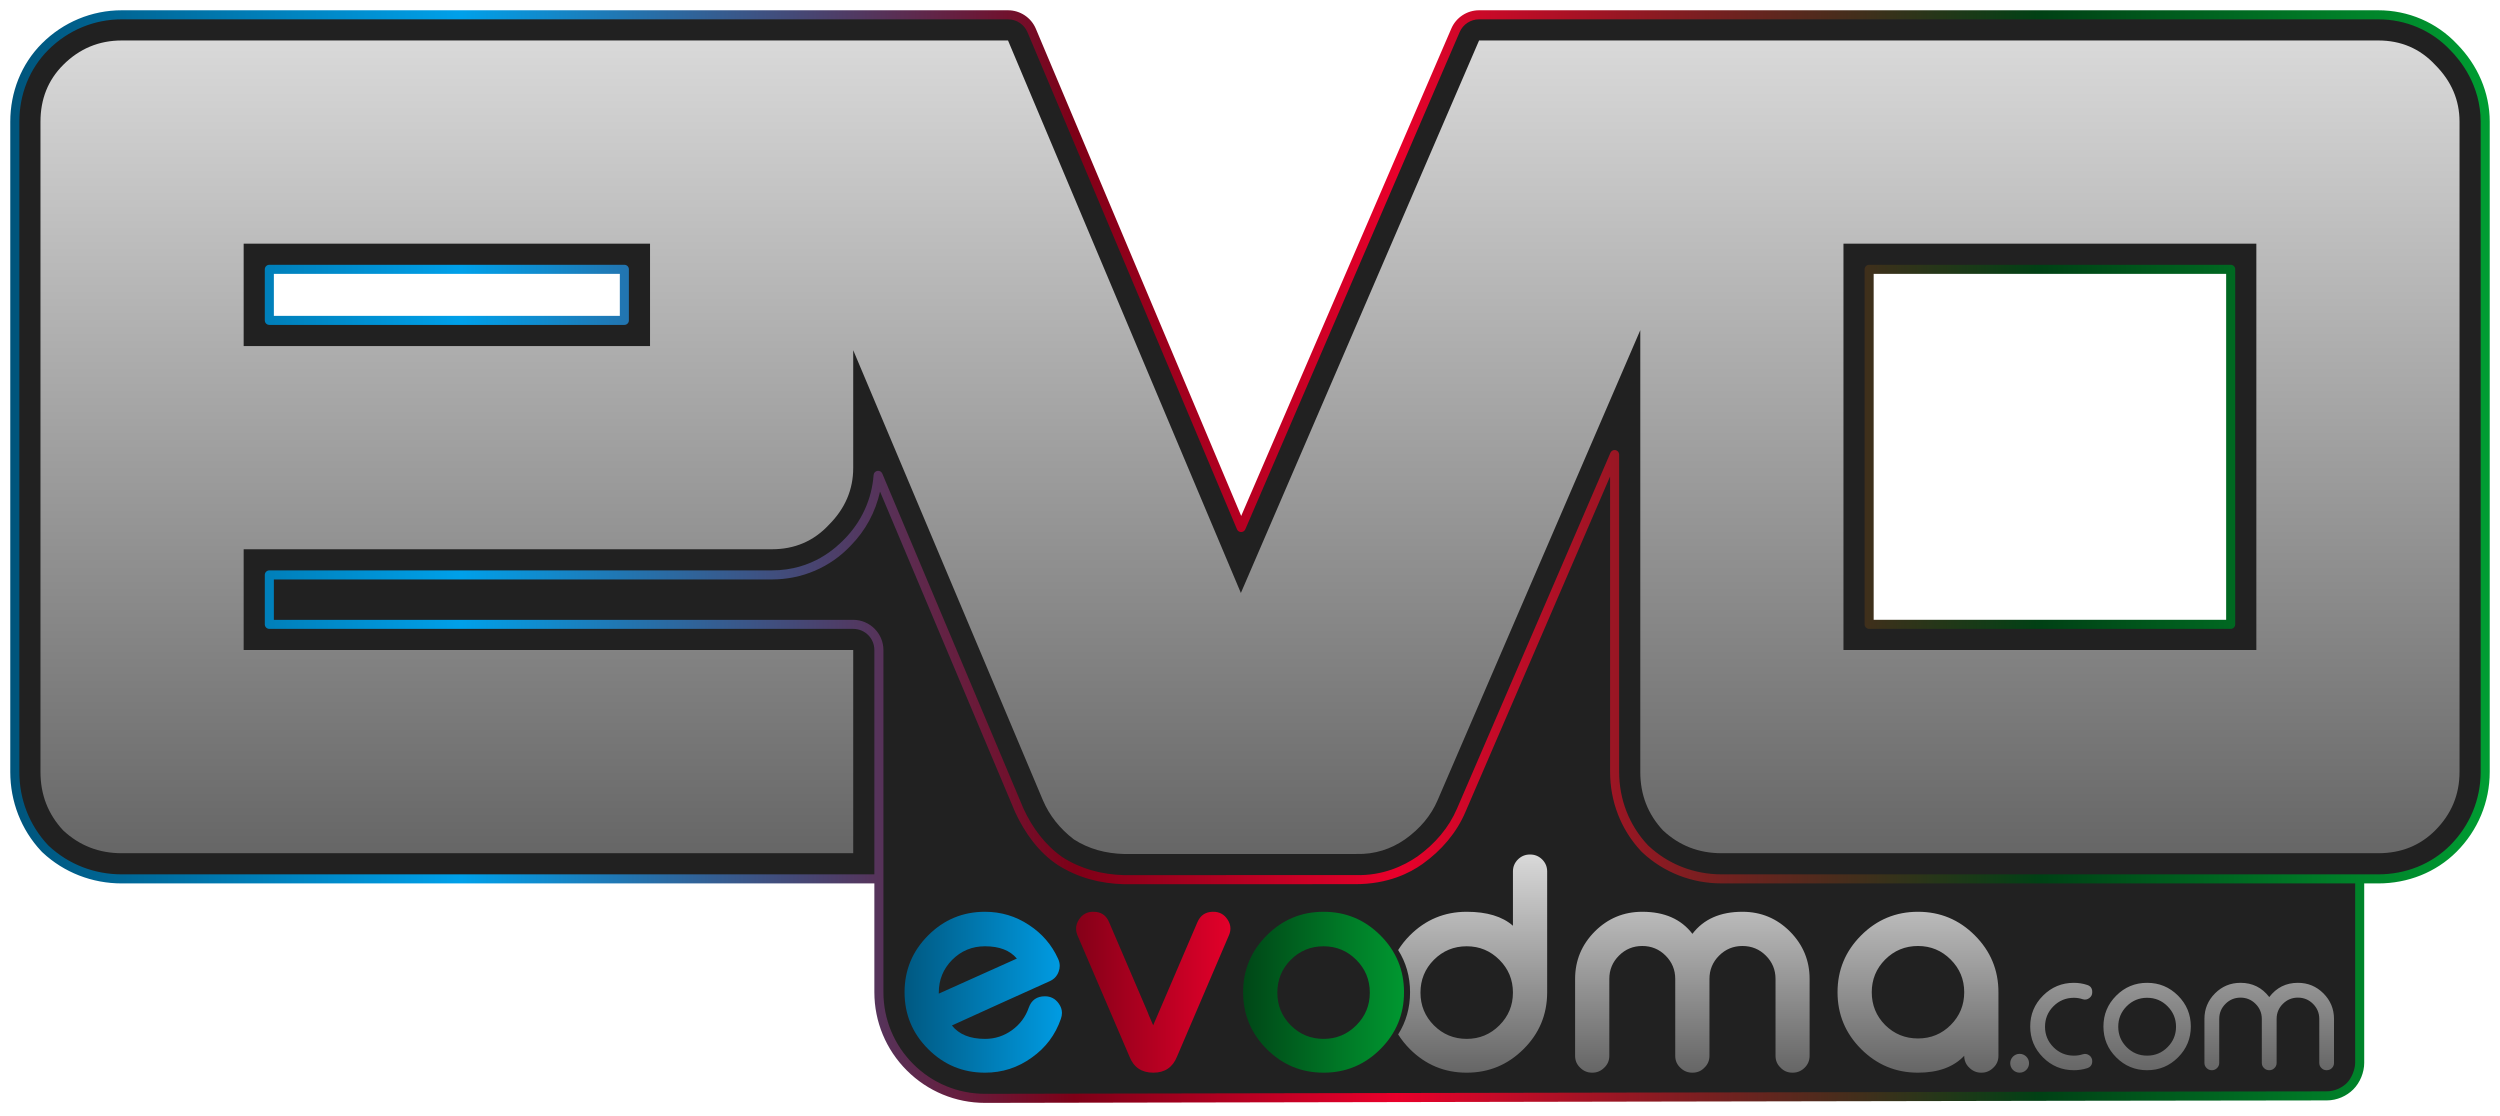<?xml version="1.0" encoding="UTF-8" standalone="no"?>
<!-- Created with Inkscape (http://www.inkscape.org/) -->

<svg
   width="876.107mm"
   height="391.096mm"
   viewBox="0 0 876.107 391.096"
   version="1.1"
   id="svg5"
   xml:space="preserve"
   sodipodi:docname="evo-DMA-rework-main.svg"
   inkscape:version="1.3.2 (091e20e, 2023-11-25, custom)"
   xmlns:inkscape="http://www.inkscape.org/namespaces/inkscape"
   xmlns:sodipodi="http://sodipodi.sourceforge.net/DTD/sodipodi-0.dtd"
   xmlns:xlink="http://www.w3.org/1999/xlink"
   xmlns="http://www.w3.org/2000/svg"
   xmlns:svg="http://www.w3.org/2000/svg"><sodipodi:namedview
     id="namedview1"
     pagecolor="#505050"
     bordercolor="#ffffff"
     borderopacity="1"
     inkscape:showpageshadow="0"
     inkscape:pageopacity="0"
     inkscape:pagecheckerboard="1"
     inkscape:deskcolor="#505050"
     inkscape:document-units="mm"
     showgrid="false"
     inkscape:zoom="4.672714"
     inkscape:cx="3323.4433"
     inkscape:cy="122.5198"
     inkscape:window-width="5027"
     inkscape:window-height="1417"
     inkscape:window-x="2645"
     inkscape:window-y="-8"
     inkscape:window-maximized="1"
     inkscape:current-layer="svg5" /><defs
     id="defs2"><linearGradient
       id="linearGradient5"><stop
         style="stop-color:#004115;stop-opacity:1;"
         offset="0"
         id="stop5" /><stop
         style="stop-color:#009d32;stop-opacity:1;"
         offset="1"
         id="stop6" /></linearGradient><linearGradient
       id="linearGradient3"><stop
         style="stop-color:#7e0017;stop-opacity:1;"
         offset="0"
         id="stop3" /><stop
         style="stop-color:#e9002b;stop-opacity:1;"
         offset="1"
         id="stop4" /></linearGradient><linearGradient
       id="linearGradient1"><stop
         style="stop-color:#00547b;stop-opacity:1;"
         offset="0"
         id="stop1" /><stop
         style="stop-color:#00a0e9;stop-opacity:1;"
         offset="1"
         id="stop2" /></linearGradient><linearGradient
       id="linearGradient26"><stop
         style="stop-color:#00547b;stop-opacity:1"
         offset="0"
         id="stop21" /><stop
         style="stop-color:#00a0e9;stop-opacity:1"
         offset="0.182"
         id="stop22" /><stop
         style="stop-color:#7e0017;stop-opacity:1"
         offset="0.429"
         id="stop23" /><stop
         style="stop-color:#e9002b;stop-opacity:1"
         offset="0.559"
         id="stop24" /><stop
         style="stop-color:#004115;stop-opacity:1"
         offset="0.819"
         id="stop25" /><stop
         style="stop-color:#009d32;stop-opacity:1"
         offset="1"
         id="stop26" /></linearGradient><linearGradient
       id="linearGradient97"><stop
         style="stop-color:#d9d9d9;stop-opacity:1;"
         offset="0"
         id="stop96" /><stop
         style="stop-color:#666666;stop-opacity:1;"
         offset="1"
         id="stop97" /></linearGradient><linearGradient
       xlink:href="#linearGradient97"
       id="linearGradient30"
       x1="-679.865"
       y1="-2131.687"
       x2="-679.865"
       y2="-1846.591"
       gradientUnits="userSpaceOnUse"
       gradientTransform="translate(1082.458,2145.87)" /><linearGradient
       xlink:href="#linearGradient97"
       id="linearGradient32"
       x1="-537.038"
       y1="-1846.591"
       x2="-537.038"
       y2="-1770.391"
       gradientUnits="userSpaceOnUse"
       gradientTransform="translate(1087.95,2145.87)" /><linearGradient
       xlink:href="#linearGradient1"
       id="linearGradient2"
       x1="-769.134"
       y1="-1797.65"
       x2="-706.627"
       y2="-1797.65"
       gradientUnits="userSpaceOnUse"
       gradientTransform="translate(1082.458,2145.87)" /><linearGradient
       xlink:href="#linearGradient3"
       id="linearGradient4"
       x1="-708.955"
       y1="-1797.65"
       x2="-647.668"
       y2="-1797.65"
       gradientUnits="userSpaceOnUse"
       gradientTransform="translate(1082.458,2145.87)" /><linearGradient
       xlink:href="#linearGradient5"
       id="linearGradient6"
       x1="-650.568"
       y1="-1797.65"
       x2="-586.675"
       y2="-1797.65"
       gradientUnits="userSpaceOnUse"
       gradientTransform="translate(1082.458,2145.87)" /><linearGradient
       inkscape:collect="always"
       xlink:href="#linearGradient26"
       id="linearGradient8"
       x1="3.6"
       y1="195.048"
       x2="872.507"
       y2="195.048"
       gradientUnits="userSpaceOnUse" /></defs><path
     id="path25"
     style="font-size:412.091px;line-height:1.25;font-family:Makhina;-inkscape-font-specification:Makhina;fill:#212121;fill-opacity:1;stroke:none;stroke-width:3.175;stroke-linecap:round;stroke-linejoin:round;stroke-opacity:1"
     d="m 833.442,307.999 c 9.975,0 19.392,-3.705 26.299,-10.611 7.181,-7.181 11.178,-16.752 11.178,-26.867 V 42.665 c 0,-9.787 -4.034,-19.074 -11.07,-26.17 C 853.007,9.224 843.509,5.188 833.442,5.188 H 518.329 c -3.592,10e-5 -6.84,2.137 -8.262,5.436 L 434.95,184.864 361.542,10.69 C 360.136,7.356 356.87,5.189 353.252,5.188 H 42.665 c -10.117,0 -19.687,4 -26.867,11.18 -6.907,6.907 -10.609,16.325 -10.609,26.299 v 227.856 c 0,9.974 3.649,19.418 10.395,26.645 0.141,0.151 0.287,0.297 0.438,0.438 7.226,6.745 16.669,10.396 26.645,10.396 h 265.335 v 39.72 c 0,9.895 3.898,19.275 10.906,26.283 7.008,7.008 16.388,10.906 26.283,10.906 12.394,0 424.786,-0.868 470.194,-0.868 3.174,0 6.192,-1.401 8.184,-3.393 2.029,-2.03 3.365,-5.383 3.365,-8.156 V 308.001 Z M 94.385,94.385 H 218.803 v 17.896 H 94.385 Z m 560.641,0 H 781.723 V 218.803 H 655.026 Z" /><path
     id="path1"
     style="font-weight:normal;font-size:412.091px;line-height:1.25;font-family:Makhina;-inkscape-font-specification:Makhina;fill:url(#linearGradient30);fill-opacity:1;stroke:none;stroke-width:6.405;stroke-linecap:round;stroke-linejoin:round;stroke-miterlimit:4;stroke-dasharray:none;stroke-opacity:1"
     d="m 42.665,14.183 c -7.975,0 -14.81,2.848 -20.507,8.545 -5.317,5.317 -7.975,11.962 -7.975,19.937 v 227.856 c 0,7.975 2.658,14.81 7.975,20.507 5.696,5.317 12.532,7.976 20.507,7.976 h 256.338 v -71.205 H 85.389 v -35.317 h 185.132 c 7.975,0 14.62,-2.848 19.937,-8.545 5.696,-5.697 8.545,-12.343 8.545,-19.938 v -41.278 l 66.492,157.761 c 2.279,5.316 5.886,9.874 10.823,13.671 5.317,3.418 11.206,4.943 17.659,5.126 l 81.322,-0.012 c 6.453,0.183 12.152,-1.709 17.089,-5.127 5.317,-3.798 9.115,-8.354 11.393,-13.671 l 71.044,-164.765 v 154.816 c 0,7.975 2.659,14.81 7.975,20.507 5.696,5.317 12.532,7.976 20.507,7.976 h 230.134 c 7.975,0 14.62,-2.659 19.937,-7.976 5.697,-5.696 8.545,-12.532 8.545,-20.507 V 42.664 c 0,-7.595 -2.848,-14.24 -8.545,-19.937 -5.317,-5.696 -11.962,-8.545 -19.937,-8.545 h -315.112 l -83.474,193.622 -81.603,-193.622 z m 42.724,71.205 h 142.41 v 35.887 H 85.389 Z m 560.642,0 h 144.688 v 142.41 h -144.688 z" /><path
     id="text2"
     style="font-size:91.572px;font-family:'Typo Round Bold Demo';-inkscape-font-specification:'Typo Round Bold Demo';fill:url(#linearGradient32);stroke-width:100.244;stroke-linecap:round;stroke-linejoin:round;paint-order:stroke fill markers"
     d="m 536.122,299.458 c -1.599,0 -2.986,0.571 -4.16,1.713 -1.175,1.175 -1.762,2.578 -1.762,4.21 v 19.041 c -3.72,-3.263 -9.121,-4.895 -16.202,-4.895 -7.766,0 -14.407,2.757 -19.922,8.272 -1.612,1.612 -2.96,3.332 -4.101,5.137 2.761,4.368 4.171,9.288 4.171,14.783 0,5.496 -1.41,10.416 -4.171,14.785 1.141,1.805 2.489,3.526 4.101,5.138 5.515,5.515 12.156,8.272 19.922,8.272 7.734,0 14.357,-2.741 19.872,-8.223 5.515,-5.449 8.289,-12.057 8.321,-19.824 V 305.381 c 0,-1.632 -0.587,-3.035 -1.762,-4.21 -1.175,-1.142 -2.562,-1.713 -4.16,-1.713 z m 39.403,20.069 c -6.494,0 -12.041,2.3 -16.642,6.901 -4.601,4.634 -6.901,10.181 -6.901,16.642 v 26.921 c 0,1.664 0.587,3.051 1.762,4.16 1.175,1.175 2.562,1.762 4.16,1.762 h 0.147 c 1.599,0 2.986,-0.588 4.16,-1.762 1.175,-1.109 1.762,-2.496 1.762,-4.16 v -26.921 c 0,-3.198 1.126,-5.923 3.378,-8.174 2.252,-2.252 4.976,-3.377 8.174,-3.377 3.198,0 5.923,1.125 8.174,3.377 2.252,2.252 3.377,4.976 3.377,8.174 v 26.921 c 0,1.664 0.587,3.051 1.762,4.16 1.175,1.175 2.578,1.762 4.21,1.762 h 0.098 c 1.664,0 3.051,-0.588 4.16,-1.762 1.175,-1.109 1.762,-2.496 1.762,-4.16 v -26.921 c 0,-3.198 1.126,-5.923 3.378,-8.174 2.252,-2.252 4.976,-3.377 8.174,-3.377 3.231,0 5.971,1.125 8.223,3.377 2.252,2.252 3.378,4.976 3.378,8.174 v 26.921 c 0,1.664 0.587,3.051 1.762,4.16 1.109,1.175 2.496,1.762 4.16,1.762 h 0.098 c 1.632,0 3.035,-0.588 4.21,-1.762 1.142,-1.142 1.713,-2.529 1.713,-4.16 v -26.921 c 0,-6.461 -2.3,-12.008 -6.901,-16.642 -4.601,-4.601 -10.148,-6.901 -16.642,-6.901 -7.766,0 -13.607,2.578 -17.523,7.733 -3.948,-5.156 -9.806,-7.733 -17.572,-7.733 z m 96.621,0 c -7.766,0 -14.407,2.757 -19.922,8.272 -5.515,5.515 -8.272,12.156 -8.272,19.922 0,7.766 2.757,14.407 8.272,19.921 5.515,5.515 12.156,8.272 19.922,8.272 7.081,0 12.482,-1.974 16.202,-5.923 0,1.664 0.587,3.051 1.762,4.16 1.175,1.175 2.562,1.762 4.16,1.762 h 0.147 c 1.599,0 2.986,-0.588 4.16,-1.762 1.175,-1.109 1.762,-2.496 1.762,-4.16 v -22.27 c 0,-7.766 -2.758,-14.407 -8.272,-19.922 -5.515,-5.515 -12.155,-8.272 -19.921,-8.272 z m 0,11.992 c 4.471,0 8.288,1.582 11.454,4.747 3.165,3.165 4.748,6.984 4.748,11.454 0,4.503 -1.583,8.337 -4.748,11.502 -3.133,3.133 -6.95,4.699 -11.454,4.699 -4.503,0 -8.337,-1.566 -11.503,-4.699 -3.133,-3.165 -4.699,-6.999 -4.699,-11.502 0,-4.47 1.566,-8.289 4.699,-11.454 3.165,-3.165 7,-4.747 11.503,-4.747 z m -158.148,0.098 c 4.471,0 8.288,1.583 11.454,4.748 3.165,3.165 4.748,7 4.748,11.503 0,4.47 -1.583,8.288 -4.748,11.454 -3.165,3.165 -6.983,4.747 -11.454,4.747 -4.503,0 -8.337,-1.582 -11.503,-4.747 -3.133,-3.165 -4.699,-6.983 -4.699,-11.454 0,-4.503 1.566,-8.338 4.699,-11.503 3.165,-3.165 7,-4.748 11.503,-4.748 z m 212.789,12.807 c -4.226,0 -7.834,1.496 -10.825,4.487 -2.992,2.991 -4.488,6.6 -4.488,10.826 0,4.226 1.496,7.834 4.488,10.825 2.991,2.991 6.6,4.488 10.825,4.488 1.589,0 3.132,-0.234 4.628,-0.701 1.197,-0.393 1.795,-1.206 1.795,-2.44 0,-0.879 -0.346,-1.571 -1.038,-2.075 -0.71,-0.505 -1.477,-0.626 -2.3,-0.364 -0.991,0.318 -2.019,0.476 -3.085,0.476 -2.805,0 -5.198,-0.991 -7.179,-2.972 -1.963,-1.982 -2.945,-4.366 -2.945,-7.152 0,-2.804 0.981,-5.198 2.945,-7.18 1.982,-1.982 4.375,-2.972 7.179,-2.972 1.066,0 2.094,0.168 3.085,0.504 0.823,0.262 1.589,0.131 2.3,-0.392 0.692,-0.505 1.038,-1.187 1.038,-2.047 v -0.141 c 0,-1.253 -0.598,-2.066 -1.795,-2.44 -1.496,-0.486 -3.038,-0.729 -4.628,-0.729 z m 25.661,0 c -4.225,0 -7.834,1.496 -10.825,4.487 -2.991,2.991 -4.488,6.6 -4.488,10.826 0,4.226 1.496,7.834 4.488,10.825 2.992,2.991 6.6,4.488 10.825,4.488 4.225,0 7.834,-1.496 10.826,-4.488 2.992,-2.991 4.487,-6.6 4.487,-10.825 0,-4.226 -1.496,-7.834 -4.487,-10.826 -2.991,-2.991 -6.6,-4.487 -10.826,-4.487 z m 32.729,0 c -3.496,0 -6.479,1.234 -8.947,3.702 -2.468,2.487 -3.702,5.468 -3.702,8.946 v 15.425 c 0,0.711 0.252,1.309 0.757,1.795 0.505,0.505 1.103,0.757 1.795,0.757 h 0.084 c 0.692,0 1.29,-0.253 1.795,-0.757 0.505,-0.486 0.758,-1.084 0.758,-1.795 v -15.425 c 10e-6,-2.057 0.729,-3.814 2.187,-5.272 1.458,-1.458 3.216,-2.188 5.273,-2.188 2.057,0 3.814,0.729 5.273,2.188 1.458,1.458 2.187,3.216 2.187,5.272 v 15.425 c 0,0.711 0.252,1.309 0.757,1.795 0.505,0.505 1.113,0.757 1.823,0.757 h 0.056 c 0.71,0 1.309,-0.253 1.795,-0.757 0.505,-0.486 0.757,-1.084 0.757,-1.795 v -15.425 c 0,-2.057 0.729,-3.814 2.187,-5.272 1.458,-1.458 3.216,-2.188 5.273,-2.188 2.075,0 3.842,0.729 5.3,2.188 1.458,1.458 2.187,3.216 2.187,5.272 v 15.425 c 0,0.711 0.253,1.309 0.758,1.795 0.486,0.505 1.084,0.757 1.795,0.757 h 0.056 c 0.71,0 1.318,-0.253 1.823,-0.757 0.486,-0.486 0.729,-1.084 0.729,-1.795 v -15.425 c 0,-3.478 -1.234,-6.46 -3.702,-8.946 -2.468,-2.468 -5.45,-3.702 -8.947,-3.702 -4.169,0 -7.516,1.664 -10.04,4.992 -2.543,-3.328 -5.899,-4.992 -10.068,-4.992 z m -32.729,5.245 c 2.805,0 5.188,0.991 7.152,2.972 1.982,1.982 2.973,4.375 2.973,7.18 0,2.786 -0.991,5.17 -2.973,7.152 -1.963,1.982 -4.347,2.972 -7.152,2.972 -2.805,0 -5.198,-0.991 -7.179,-2.972 -1.963,-1.982 -2.945,-4.366 -2.945,-7.152 0,-2.804 0.981,-5.198 2.945,-7.18 1.982,-1.982 4.375,-2.972 7.179,-2.972 z m -44.68,19.645 c -1.822,0 -3.3,1.477 -3.3,3.3 3e-5,1.822 1.478,3.3 3.3,3.3 1.822,0 3.3,-1.477 3.3,-3.3 -3e-5,-1.822 -1.477,-3.3 -3.3,-3.3 z" /><path
     id="path5"
     style="font-size:91.572px;font-family:'Typo Round Bold Demo';-inkscape-font-specification:'Typo Round Bold Demo';fill:url(#linearGradient6);fill-opacity:1;stroke-width:100.244;stroke-linecap:round;stroke-linejoin:round;paint-order:stroke fill markers"
     d="m 463.837,319.526 c -7.766,0 -14.407,2.757 -19.922,8.272 -5.515,5.515 -8.272,12.156 -8.272,19.922 0,7.766 2.757,14.407 8.272,19.921 5.515,5.515 12.156,8.272 19.922,8.272 7.766,0 14.407,-2.757 19.921,-8.272 5.515,-5.515 8.272,-12.155 8.272,-19.921 0,-7.766 -2.757,-14.407 -8.272,-19.922 -5.515,-5.515 -12.155,-8.272 -19.921,-8.272 z m 0,12.09 c 4.471,0 8.288,1.582 11.454,4.747 3.165,3.165 4.748,7 4.748,11.503 0,4.471 -1.582,8.288 -4.748,11.454 -3.165,3.165 -6.983,4.748 -11.454,4.748 -4.503,0 -8.337,-1.583 -11.503,-4.748 -3.133,-3.165 -4.699,-6.983 -4.699,-11.454 0,-4.503 1.566,-8.337 4.699,-11.503 3.165,-3.165 7,-4.747 11.503,-4.747 z" /><path
     style="font-size:91.572px;font-family:'Typo Round Bold Demo';-inkscape-font-specification:'Typo Round Bold Demo';fill:url(#linearGradient4);fill-opacity:1;stroke-width:100.244;stroke-linecap:round;stroke-linejoin:round;paint-order:stroke fill markers"
     d="m 404.121,359.32 15.516,-36.172 c 1.044,-2.415 2.872,-3.622 5.482,-3.622 h 0.099 c 2.121,0 3.769,0.897 4.944,2.692 0.685,1.012 1.028,2.072 1.028,3.182 0,0.783 -0.179,1.583 -0.538,2.398 l -18.159,42.437 c -1.501,3.785 -4.275,5.678 -8.321,5.678 -4.112,0 -6.902,-1.893 -8.37,-5.678 l -18.208,-42.437 c -0.326,-0.816 -0.489,-1.599 -0.489,-2.349 0,-1.109 0.343,-2.186 1.028,-3.231 1.175,-1.795 2.823,-2.692 4.944,-2.692 h 0.147 c 2.61,0 4.422,1.207 5.433,3.622 7.799,18.241 12.302,28.748 13.509,31.522 0,0.131 0.653,1.681 1.958,4.65 z"
     id="path3" /><path
     id="path2"
     style="font-size:91.572px;font-family:'Typo Round Bold Demo';-inkscape-font-specification:'Typo Round Bold Demo';fill:url(#linearGradient2);fill-opacity:1;stroke-width:100.244;stroke-linecap:round;stroke-linejoin:round;paint-order:stroke fill markers"
     d="m 345.189,319.526 c -7.766,0 -14.407,2.757 -19.921,8.272 -5.515,5.515 -8.272,12.156 -8.272,19.922 0,7.766 2.757,14.407 8.272,19.921 5.515,5.515 12.155,8.272 19.921,8.272 6.069,0 11.552,-1.778 16.447,-5.335 4.829,-3.426 8.206,-7.929 10.132,-13.509 0.261,-0.718 0.392,-1.42 0.392,-2.105 0,-1.142 -0.375,-2.235 -1.126,-3.279 -1.207,-1.697 -2.823,-2.545 -4.846,-2.545 -2.839,0 -4.732,1.338 -5.678,4.014 -1.11,3.198 -3.051,5.808 -5.824,7.831 -2.839,2.056 -6.004,3.084 -9.496,3.084 -5.254,0 -9.12,-1.566 -11.6,-4.699 1.599,-0.75 7.016,-3.215 16.251,-7.391 7.44,-3.361 13.444,-6.069 18.012,-8.125 1.534,-0.685 2.578,-1.795 3.133,-3.329 0.261,-0.685 0.392,-1.37 0.392,-2.056 0,-0.848 -0.196,-1.681 -0.588,-2.497 -2.219,-4.895 -5.629,-8.843 -10.23,-11.845 -4.634,-3.067 -9.757,-4.601 -15.37,-4.601 z m 0,12.09 c 5.025,0 8.745,1.436 11.16,4.307 l -27.361,12.286 v -0.343 c 0,-4.503 1.566,-8.337 4.699,-11.503 3.165,-3.165 6.999,-4.747 11.502,-4.747 z" /><path
     id="path1-8-2"
     style="color:#000000;-inkscape-font-specification:Makhina;opacity:1;fill:url(#linearGradient8);fill-opacity:1;stroke:none;stroke-linecap:round;stroke-linejoin:round;-inkscape-stroke:none"
     d="M 42.665,3.6 C 32.13,3.6 22.145,7.774 14.674,15.245 7.458,22.461 3.6,32.3 3.6,42.666 v 227.855 c 0,10.361 3.802,20.207 10.823,27.729 0.166,0.177 0.336,0.348 0.514,0.513 7.522,7.02 17.366,10.825 27.729,10.825 h 263.748 v 38.133 c 0,10.312 4.071,20.104 11.371,27.404 7.301,7.301 17.094,11.371 27.406,11.371 12.468,0 424.806,-0.867 470.194,-0.867 3.641,0 7.011,-1.562 9.306,-3.858 2.401,-2.402 3.83,-5.996 3.83,-9.279 v -62.904 h 4.922 c 10.368,0 20.206,-3.86 27.422,-11.076 7.471,-7.471 11.643,-17.457 11.643,-27.991 V 42.666 c 0,-10.217 -4.217,-19.903 -11.52,-27.273 C 853.845,7.812 843.925,3.602 833.442,3.602 H 518.329 c -4.222,1e-4 -8.048,2.518 -9.719,6.394 L 434.967,180.817 363.004,10.075 c -1.652,-3.918 -5.5,-6.472 -9.752,-6.473 z m 0,3.174 v 0 h 310.588 c 2.984,5e-4 5.667,1.781 6.826,4.531 l 73.408,174.174 c 0.544,1.287 2.365,1.294 2.92,0.012 l 75.117,-174.24 c 1.173,-2.72 3.842,-4.477 6.805,-4.477 h 315.113 c 9.643,0 18.711,3.856 25.25,10.807 3.442,3.442 10.639,12.181 10.639,25.082 v 227.855 c 0,9.697 -3.823,18.854 -10.713,25.744 -6.597,6.597 -15.594,10.146 -25.176,10.146 H 603.307 c -9.588,-1e-4 -18.63,-3.499 -25.561,-9.968 -0.004,0 -0.181,-0.166 -0.362,-0.36 -6.47,-6.931 -9.967,-15.974 -9.967,-25.56 V 159.289 c -2.7e-4,-0.753 -0.53,-1.403 -1.268,-1.554 -0.737,-0.151 -1.479,0.235 -1.777,0.926 l -53.781,124.723 c -2.845,6.637 -7.665,12.33 -13.896,16.781 -4.858,3.339 -12.192,6.77 -21.607,6.503 -114.158,0 21.419,0.012 -81.346,0.012 -7.468,-0.215 -14.88,-2.087 -21.428,-6.295 h -0.004 c -6.057,-4.217 -10.565,-10.347 -13.625,-16.984 -16.495,-39.143 -32.993,-78.284 -49.49,-117.427 -0.647,-1.538 -2.925,-1.164 -3.047,0.5 -0.623,8.444 -4.206,16.383 -10.35,22.578 -2.676,2.676 -10.87,10.836 -25.278,10.836 H 94.385 c -0.877,-2e-4 -1.588,0.711 -1.588,1.587 v 17.326 c -1.9e-4,0.877 0.711,1.588 1.588,1.588 h 204.619 c 4.11,4e-4 7.408,3.298 7.408,7.408 v 78.613 H 42.664 c -9.588,0 -18.63,-3.499 -25.561,-9.968 -0.124,-0.116 -0.245,-0.237 -0.361,-0.362 C 10.273,289.149 6.776,280.107 6.776,270.52 V 42.665 c 0,-9.581 3.547,-18.579 10.145,-25.176 C 23.81,10.599 32.966,6.774 42.664,6.774 Z m 51.72,86.02 c -0.877,1e-4 -1.588,0.711 -1.587,1.588 v 0 17.892 0 c -1.9e-4,0.877 0.711,1.588 1.587,1.588 h 124.418 c 0.877,2e-4 1.588,-0.711 1.588,-1.588 v 0 -17.892 0 c 1.9e-4,-0.877 -0.711,-1.588 -1.588,-1.588 z m 560.641,0 c -0.877,-2e-4 -1.588,0.711 -1.588,1.588 v 0 124.414 0 c 9e-5,0.877 0.711,1.588 1.588,1.587 h 126.697 c 0.877,2e-4 1.588,-0.711 1.588,-1.587 v 0 -124.414 0 c 1.9e-4,-0.877 -0.711,-1.588 -1.588,-1.588 z M 95.973,95.973 h 121.242 v 14.717 H 95.973 Z m 560.641,0 H 780.136 V 217.211 H 656.614 Z m -92.371,71.005 v 103.539 c 0,10.361 3.801,20.206 10.822,27.729 0.166,0.178 0.336,0.348 0.514,0.514 7.521,7.02 17.366,10.824 27.729,10.824 h 222.037 v 62.907 c 0,2.263 -1.243,5.377 -2.9,7.035 -1.688,1.688 -4.354,2.928 -7.061,2.928 -45.428,0 -457.874,0.867 -470.194,0.867 -9.478,0 -18.447,-3.726 -25.162,-10.441 -6.715,-6.715 -10.439,-15.682 -10.439,-25.16 l -5.2e-4,-119.919 c -5.9e-4,-5.826 -4.758,-10.583 -10.584,-10.584 H 95.973 v -14.151 h 174.549 c 10.483,0 20.402,-4.211 27.543,-11.791 5.288,-5.338 8.761,-11.919 10.34,-18.998 15.801,37.411 31.656,75.222 47.39,112.427 3.286,7.098 8.178,13.972 14.797,18.354 h 0.002 c 7.113,4.573 15.133,6.575 23.082,6.801 27.123,0 54.245,-0.01 81.368,-0.012 11.3,0 19.038,-3.892 23.496,-7.096 6.642,-4.744 11.871,-10.884 14.969,-18.11 z"
     sodipodi:nodetypes="ccssccccsssscscsssscsccccccccccccccscsssscccsccccccccccccccscccccccsscssscccsccsccsccscccsccsccsccscccccccccccccsscccscssscccccsccccccccc" /></svg>

